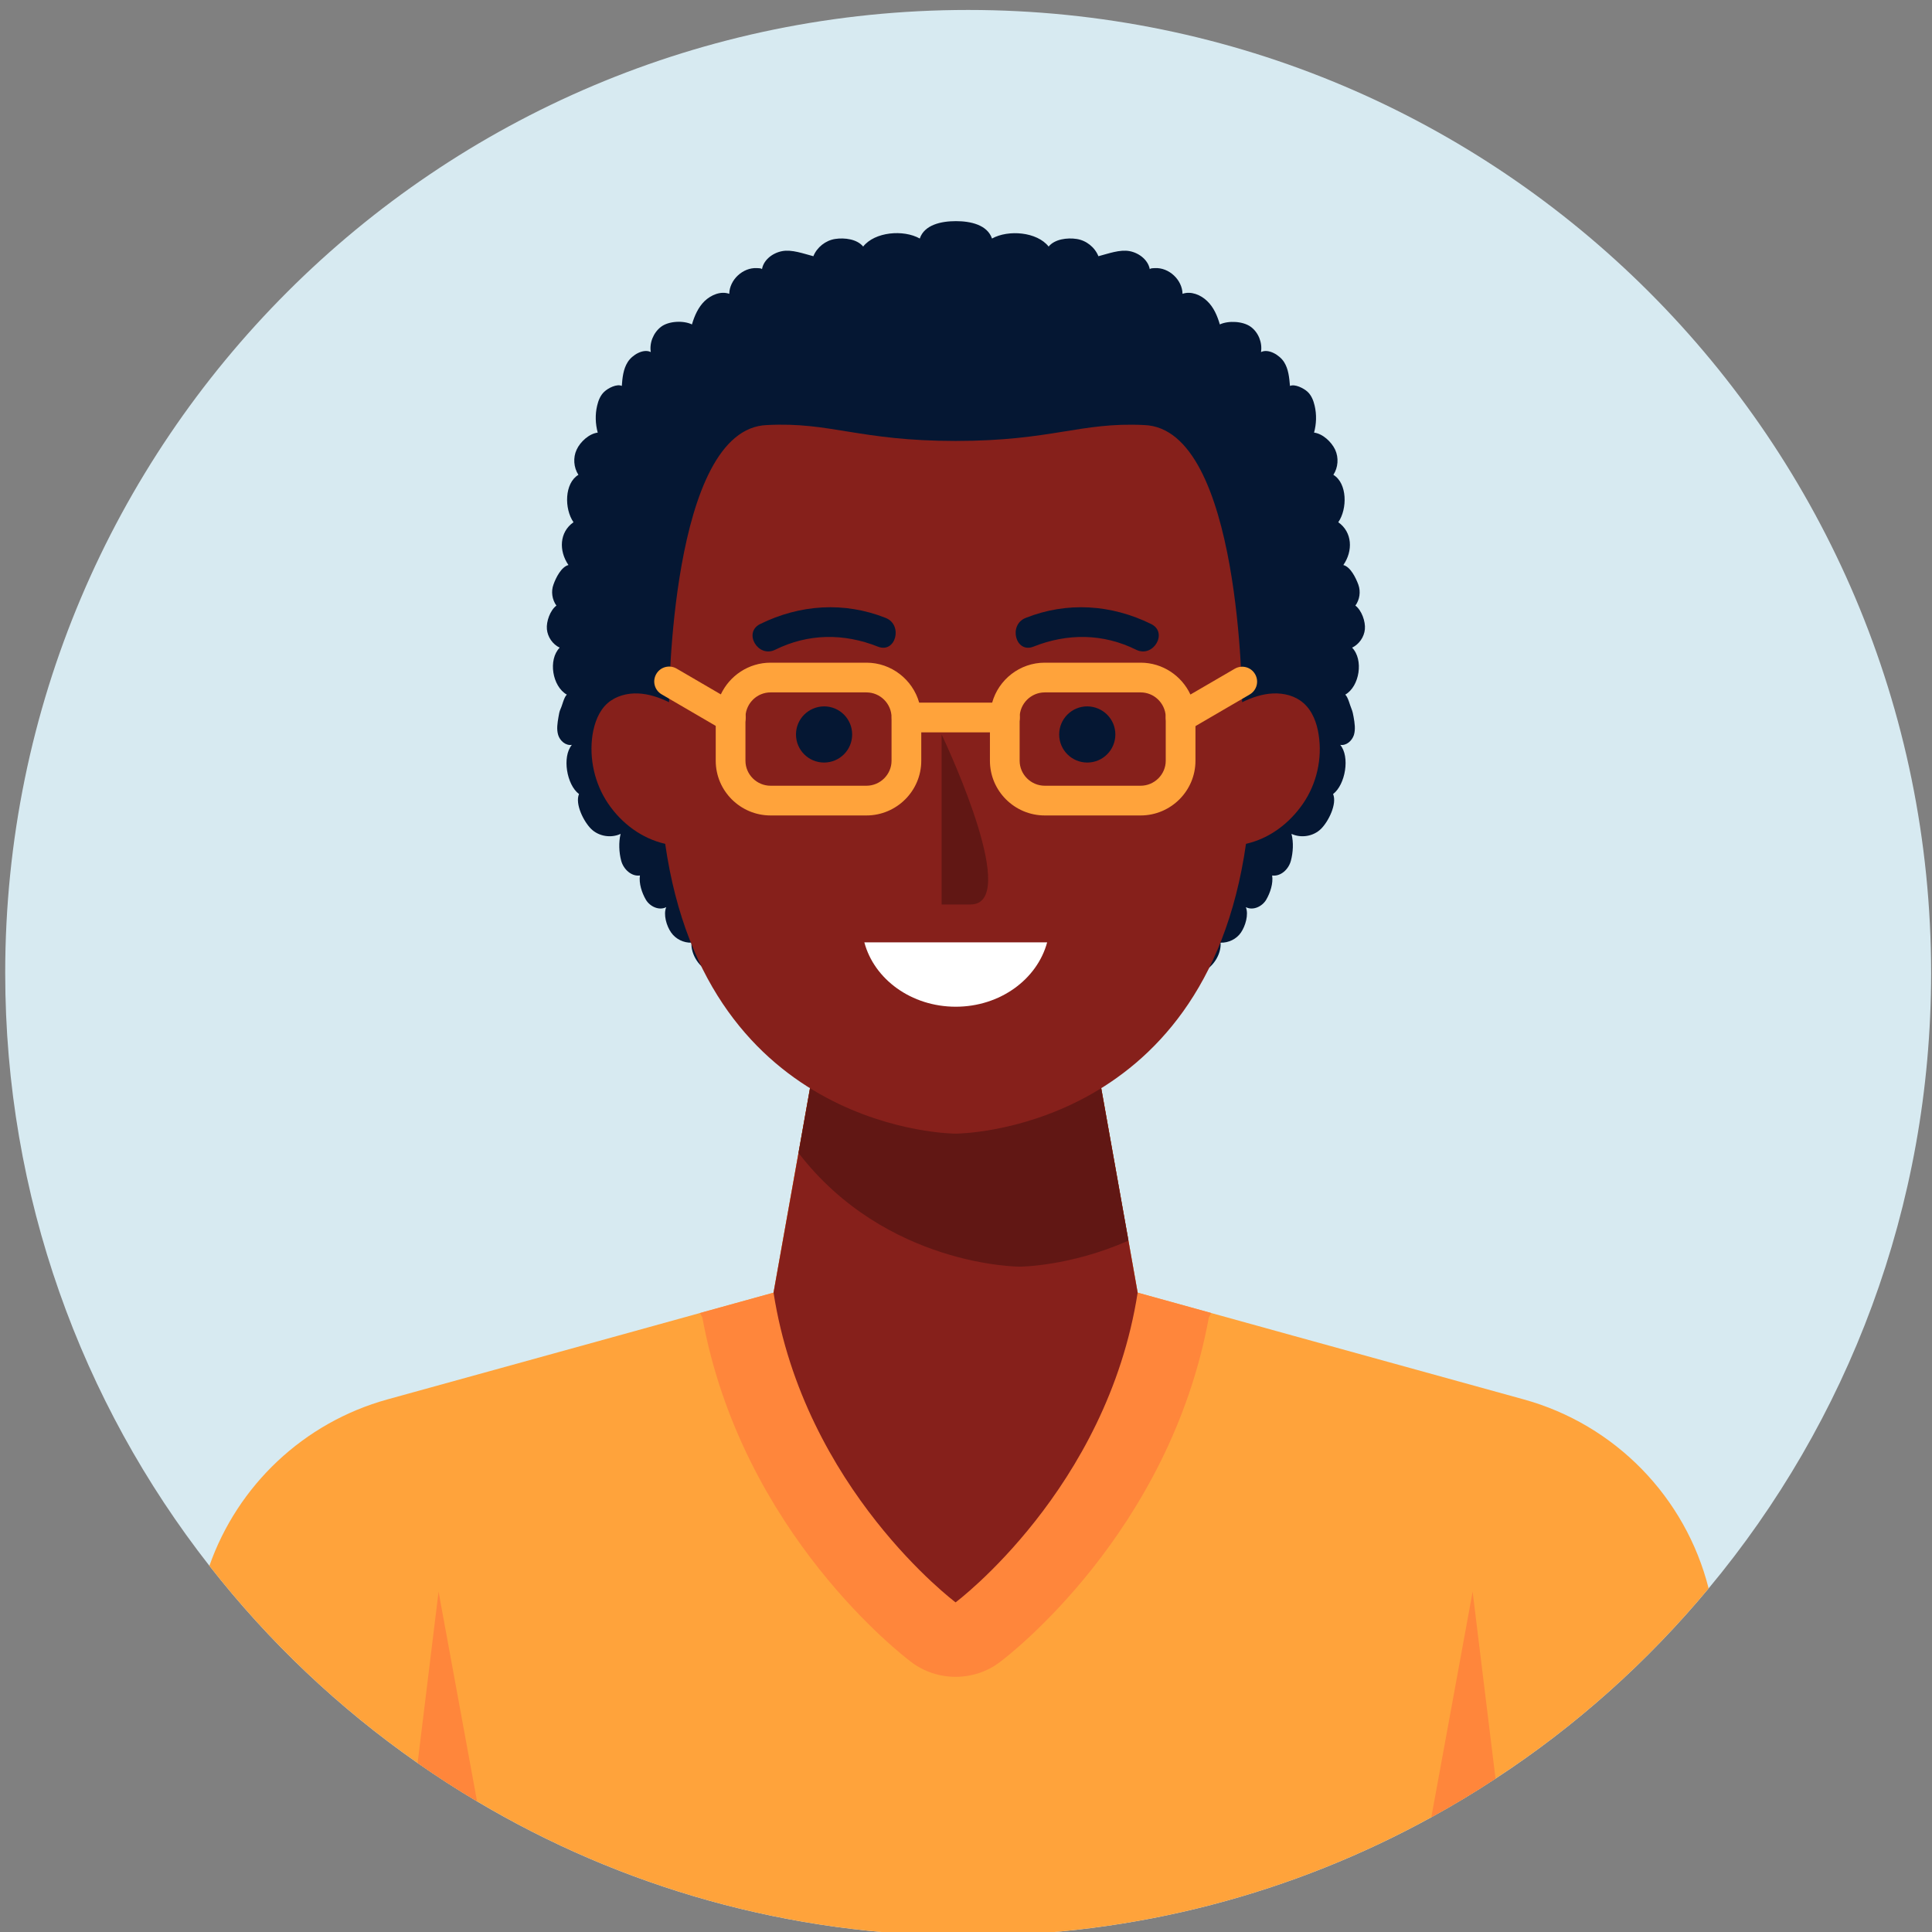 <?xml version="1.0" encoding="utf-8"?>
<!-- Generator: Adobe Illustrator 27.2.0, SVG Export Plug-In . SVG Version: 6.00 Build 0)  -->
<svg version="1.1" id="Слой_1" xmlns="http://www.w3.org/2000/svg" xmlns:xlink="http://www.w3.org/1999/xlink" x="0px" y="0px"
	 viewBox="0 0 130 130" style="enable-background:new 0 0 130 130;" xml:space="preserve">
<rect x="0" y="0" width="130" height="130" fill="#808080" stroke="none"/>
<style type="text/css">
	.st0{fill:#D7EAF1;}
	.st1{fill:#FFA33B;}
	.st2{fill:#FF863B;}
	.st3{fill:#86201B;}
	.st4{fill:#611714;}
	.st5{fill:#051733;}
	.st6{fill:#FFFFFF;}
</style>
<g>
	<path class="st0" d="M129.94,65.47c0,15.75-5.62,30.19-14.97,41.41c-4.11,4.94-8.94,9.27-14.34,12.8c-1.4,0.92-2.84,1.79-4.32,2.6
		c-9.25,5.09-19.87,7.98-31.17,7.98c-12.07,0-23.37-3.3-33.04-9.05c-1.37-0.81-2.7-1.67-4-2.58c-5.31-3.7-10.03-8.18-14.01-13.27
		c-8.61-11-13.74-24.84-13.74-39.89c0-35.79,29.01-64.8,64.79-64.8C100.93,0.67,129.94,29.68,129.94,65.47z"/>
	<g>
		<g>
			<path class="st1" d="M114.97,106.88c-4.11,4.94-8.94,9.27-14.34,12.8c-1.4,0.92-2.84,1.79-4.32,2.6
				c-9.25,5.09-19.87,7.98-31.17,7.98c-12.07,0-23.37-3.3-33.04-9.05c-1.37-0.81-2.7-1.67-4-2.58c-5.31-3.7-10.03-8.18-14.01-13.27
				c1.9-5.41,6.34-9.64,11.99-11.2l15.53-4.29l5.49-1.52l4.95-1.37l1.68-9.4l0.77-4.37l0.76-4.23l9.04,3.54l9.04-3.54l0.76,4.23
				l1.83,10.27l0.62,3.5l4.95,1.37l5.49,1.52l15.53,4.29C108.69,95.86,113.42,100.75,114.97,106.88z"/>
			<path class="st2" d="M81.5,88.35l-0.16,0.3c-2.65,14.51-13.57,22.82-14.05,23.18c-0.88,0.67-1.94,1-2.99,1
				c-1.05,0-2.11-0.33-2.99-1c-0.48-0.36-11.4-8.67-14.05-23.18l-0.16-0.3l4.95-1.37l3.21-18l9.04,3.54l9.04-3.54l3.21,18
				L81.5,88.35z"/>
			<path class="st3" d="M76.55,86.98c-2.06,13.22-12.25,20.84-12.25,20.84s-10.19-7.62-12.25-20.84l1.68-9.4l1.53-8.6l9.04,3.54
				l9.04-3.54l2.59,14.5L76.55,86.98z"/>
			<path class="st4" d="M75.93,83.48c-3.96,1.75-7.32,1.75-7.32,1.75s-8.98,0-14.88-7.65l1.53-8.6l9.04,3.54l9.04-3.54L75.93,83.48z
				"/>
			<path class="st5" d="M90.98,43.58c0.47-0.23,0.81-0.71,0.86-1.24c0.05-0.52-0.22-1.28-0.64-1.59c0.29-0.4,0.37-0.94,0.2-1.41
				c-0.17-0.46-0.53-1.2-1.01-1.32c0.66-0.95,0.61-2.21-0.34-2.88c0.62-0.9,0.61-2.62-0.33-3.19c0.32-0.49,0.37-1.15,0.12-1.69
				c-0.25-0.53-0.84-1.08-1.42-1.15c0.16-0.59,0.18-1.21,0.04-1.81c-0.08-0.35-0.22-0.7-0.48-0.94c-0.26-0.24-0.86-0.54-1.18-0.39
				c-0.05-0.56-0.1-1.14-0.4-1.61c-0.3-0.47-1.05-0.92-1.55-0.67c0.1-0.63-0.17-1.32-0.69-1.7s-1.5-0.43-2.08-0.16
				c-0.17-0.58-0.41-1.15-0.85-1.57c-0.43-0.42-1.09-0.69-1.66-0.49c-0.02-0.94-0.91-1.78-1.86-1.73c-0.2,0.01-0.43,0.01-0.33,0.18
				c-0.06-0.68-0.7-1.19-1.36-1.32c-0.67-0.13-1.45,0.17-2.11,0.34c-0.24-0.6-0.81-1.06-1.46-1.16c-0.64-0.1-1.48,0.01-1.89,0.51
				c-0.78-0.99-2.71-1.15-3.81-0.54c-0.32-0.93-1.45-1.17-2.43-1.17c-0.98,0-2.12,0.24-2.43,1.17c-1.1-0.62-3.03-0.45-3.81,0.54
				c-0.41-0.5-1.25-0.61-1.89-0.51c-0.64,0.1-1.22,0.56-1.46,1.16c-0.66-0.17-1.45-0.47-2.11-0.34c-0.67,0.13-1.31,0.64-1.36,1.32
				c0.1-0.17-0.13-0.17-0.33-0.18c-0.94-0.05-1.84,0.78-1.86,1.73c-0.57-0.2-1.22,0.07-1.66,0.49c-0.43,0.42-0.68,0.99-0.85,1.57
				c-0.58-0.28-1.57-0.23-2.08,0.16c-0.51,0.39-0.79,1.07-0.69,1.7c-0.5-0.25-1.25,0.19-1.55,0.67c-0.3,0.47-0.36,1.05-0.4,1.61
				c-0.32-0.16-0.92,0.14-1.18,0.39c-0.26,0.24-0.4,0.59-0.48,0.94c-0.14,0.59-0.12,1.22,0.04,1.81c-0.58,0.07-1.18,0.62-1.42,1.15
				c-0.25,0.53-0.2,1.2,0.12,1.69c-0.94,0.56-0.96,2.28-0.33,3.19c-0.95,0.66-1,1.92-0.34,2.88c-0.48,0.12-0.85,0.86-1.01,1.32
				c-0.17,0.46-0.09,1.01,0.2,1.41c-0.42,0.31-0.69,1.07-0.64,1.59c0.05,0.52,0.38,1.01,0.86,1.24c-0.79,0.81-0.5,2.6,0.48,3.16
				c-0.2,0.19-0.3,0.71-0.42,0.96c-0.08,0.17-0.11,0.36-0.14,0.54c-0.07,0.41-0.14,0.83-0.02,1.22c0.12,0.39,0.51,0.73,0.92,0.66
				c-0.67,0.8-0.35,2.69,0.48,3.31c-0.28,0.66,0.31,1.85,0.82,2.35c0.51,0.5,1.34,0.63,1.98,0.33c-0.14,0.56-0.11,1.25,0.04,1.81
				c0.15,0.56,0.68,1.07,1.26,0.99c-0.08,0.53,0.13,1.17,0.4,1.63c0.27,0.46,0.89,0.75,1.37,0.5c-0.21,0.49,0.02,1.27,0.33,1.71
				s0.84,0.7,1.37,0.68c-0.06,0.8,0.55,1.72,1.3,2c0.64,0.24,1.36,0.11,2.03-0.02c0.41-0.08,0.82-0.16,1.24-0.24l13.23-1.6
				l13.23,1.6c0.41,0.08,0.82,0.16,1.24,0.24c0.67,0.13,1.39,0.26,2.03,0.02c0.75-0.28,1.36-1.19,1.3-2
				c0.53,0.02,1.07-0.24,1.37-0.68c0.3-0.44,0.53-1.21,0.33-1.71c0.48,0.25,1.1-0.04,1.37-0.5c0.27-0.46,0.48-1.1,0.4-1.63
				c0.58,0.08,1.11-0.42,1.26-0.99c0.15-0.56,0.19-1.24,0.04-1.81c0.65,0.3,1.47,0.17,1.98-0.33c0.51-0.5,1.1-1.69,0.82-2.35
				c0.83-0.63,1.15-2.52,0.48-3.31c0.41,0.07,0.79-0.27,0.92-0.66c0.12-0.39,0.05-0.82-0.02-1.22c-0.03-0.18-0.07-0.37-0.14-0.54
				c-0.11-0.25-0.22-0.77-0.42-0.96C91.48,46.19,91.77,44.39,90.98,43.58z"/>
			<path class="st3" d="M88.73,49.44c-0.12-0.8-0.42-1.61-1.03-2.14c-0.55-0.48-1.3-0.67-2.03-0.64c-0.73,0.03-1.43,0.27-2.09,0.59
				c0,0-0.06-18.44-6.6-18.65c-4.29-0.21-6.19,1.07-12.68,1.07c-6.49,0-8.4-1.29-12.68-1.07c-6.54,0.21-6.6,18.65-6.6,18.65
				c-0.66-0.32-1.36-0.56-2.09-0.59c-0.73-0.03-1.48,0.17-2.03,0.64c-0.61,0.53-0.9,1.34-1.03,2.14c-0.24,1.6,0.14,3.29,1.05,4.63
				c0.91,1.34,2.26,2.35,3.84,2.71c2.79,19.5,19.54,19.5,19.54,19.5s16.76,0,19.54-19.5c1.58-0.36,2.92-1.37,3.84-2.71
				S88.98,51.04,88.73,49.44z"/>
		</g>
		<g>
			<g>
				<g>
					<path class="st1" d="M61.85,47.28c-0.44-1.55-1.87-2.69-3.55-2.69h-6.45c-1.48,0-2.76,0.88-3.35,2.14
						c-0.22,0.47-0.34,1-0.34,1.55v2.91c0,2.03,1.66,3.68,3.69,3.68h6.45c2.03,0,3.69-1.65,3.69-3.68v-2.91
						C61.99,47.93,61.94,47.6,61.85,47.28z M59.99,51.19c0,0.92-0.76,1.68-1.69,1.68h-6.45c-0.93,0-1.69-0.76-1.69-1.68v-2.96
						c0.01-0.01,0.01-0.01,0-0.02V48.2c0.05-0.9,0.79-1.61,1.69-1.61h6.45c0.93,0,1.69,0.76,1.69,1.69V51.19z"/>
				</g>
				<g>
					<path class="st1" d="M49.17,49.28c-0.17,0-0.34-0.04-0.5-0.14l-4.15-2.42c-0.48-0.28-0.64-0.89-0.36-1.37
						c0.28-0.48,0.89-0.64,1.37-0.36l4.15,2.42c0.48,0.28,0.64,0.89,0.36,1.37C49.85,49.1,49.51,49.28,49.17,49.28z"/>
				</g>
			</g>
			<g>
				<g>
					<path class="st1" d="M80.1,46.73c-0.59-1.26-1.87-2.14-3.35-2.14H70.3c-1.68,0-3.11,1.14-3.54,2.69c-0.1,0.32-0.15,0.65-0.15,1
						v2.91c0,2.03,1.66,3.68,3.69,3.68h6.45c2.03,0,3.69-1.65,3.69-3.68v-2.91C80.44,47.73,80.32,47.2,80.1,46.73z M78.44,51.19
						c0,0.92-0.76,1.68-1.69,1.68H70.3c-0.93,0-1.69-0.76-1.69-1.68v-2.91c0-0.93,0.76-1.69,1.69-1.69h6.45
						c0.9,0,1.64,0.71,1.69,1.61v0.01c-0.01,0.01-0.01,0.01,0,0.02V51.19z"/>
				</g>
				<g>
					<path class="st1" d="M79.44,49.28c-0.34,0-0.68-0.18-0.86-0.5c-0.28-0.48-0.12-1.09,0.36-1.37L83.08,45
						c0.48-0.28,1.09-0.12,1.37,0.36c0.28,0.48,0.12,1.09-0.36,1.37l-4.15,2.42C79.79,49.24,79.61,49.28,79.44,49.28z"/>
				</g>
			</g>
			<g>
				<path class="st1" d="M67.62,49.28h-6.62c-0.55,0-1-0.45-1-1c0-0.55,0.45-1,1-1h6.62c0.55,0,1,0.45,1,1
					C68.62,48.83,68.17,49.28,67.62,49.28z"/>
			</g>
		</g>
		<g>
			<path class="st2" d="M100.63,119.68c-1.4,0.92-2.84,1.79-4.32,2.6l2.78-15.18L100.63,119.68z"/>
			<path class="st2" d="M32.1,121.21c-1.37-0.81-2.7-1.67-4-2.58l1.41-11.53L32.1,121.21z"/>
		</g>
		<g>
			<path class="st4" d="M63.36,49.42v11.44h1.94C68.63,60.86,63.98,50.74,63.36,49.42z"/>
			<g>
				<g>
					<path class="st5" d="M77.46,41.99c-2.68-1.32-5.66-1.52-8.45-0.41c-1.18,0.47-0.67,2.41,0.53,1.93
						c2.29-0.91,4.69-0.89,6.91,0.21C77.6,44.29,78.62,42.56,77.46,41.99z"/>
					<path class="st5" d="M75.05,49.42c0,1.04-0.84,1.89-1.89,1.89c-1.04,0-1.89-0.84-1.89-1.89c0-1.04,0.84-1.89,1.89-1.89
						C74.21,47.54,75.05,48.38,75.05,49.42z"/>
				</g>
				<g>
					<g>
						<path class="st5" d="M51.15,41.99c2.68-1.32,5.66-1.52,8.45-0.41c1.18,0.47,0.67,2.41-0.53,1.93
							c-2.29-0.91-4.69-0.89-6.91,0.21C51,44.29,49.99,42.56,51.15,41.99z"/>
						<path class="st5" d="M53.56,49.42c0,1.04,0.84,1.89,1.89,1.89c1.04,0,1.89-0.84,1.89-1.89c0-1.04-0.84-1.89-1.89-1.89
							C54.4,47.54,53.56,48.38,53.56,49.42z"/>
					</g>
				</g>
			</g>
			<path class="st6" d="M58.16,63.41c0.66,2.48,3.16,4.33,6.15,4.33c2.99,0,5.48-1.85,6.15-4.33H58.16z"/>
		</g>
	</g>
</g>
</svg>
